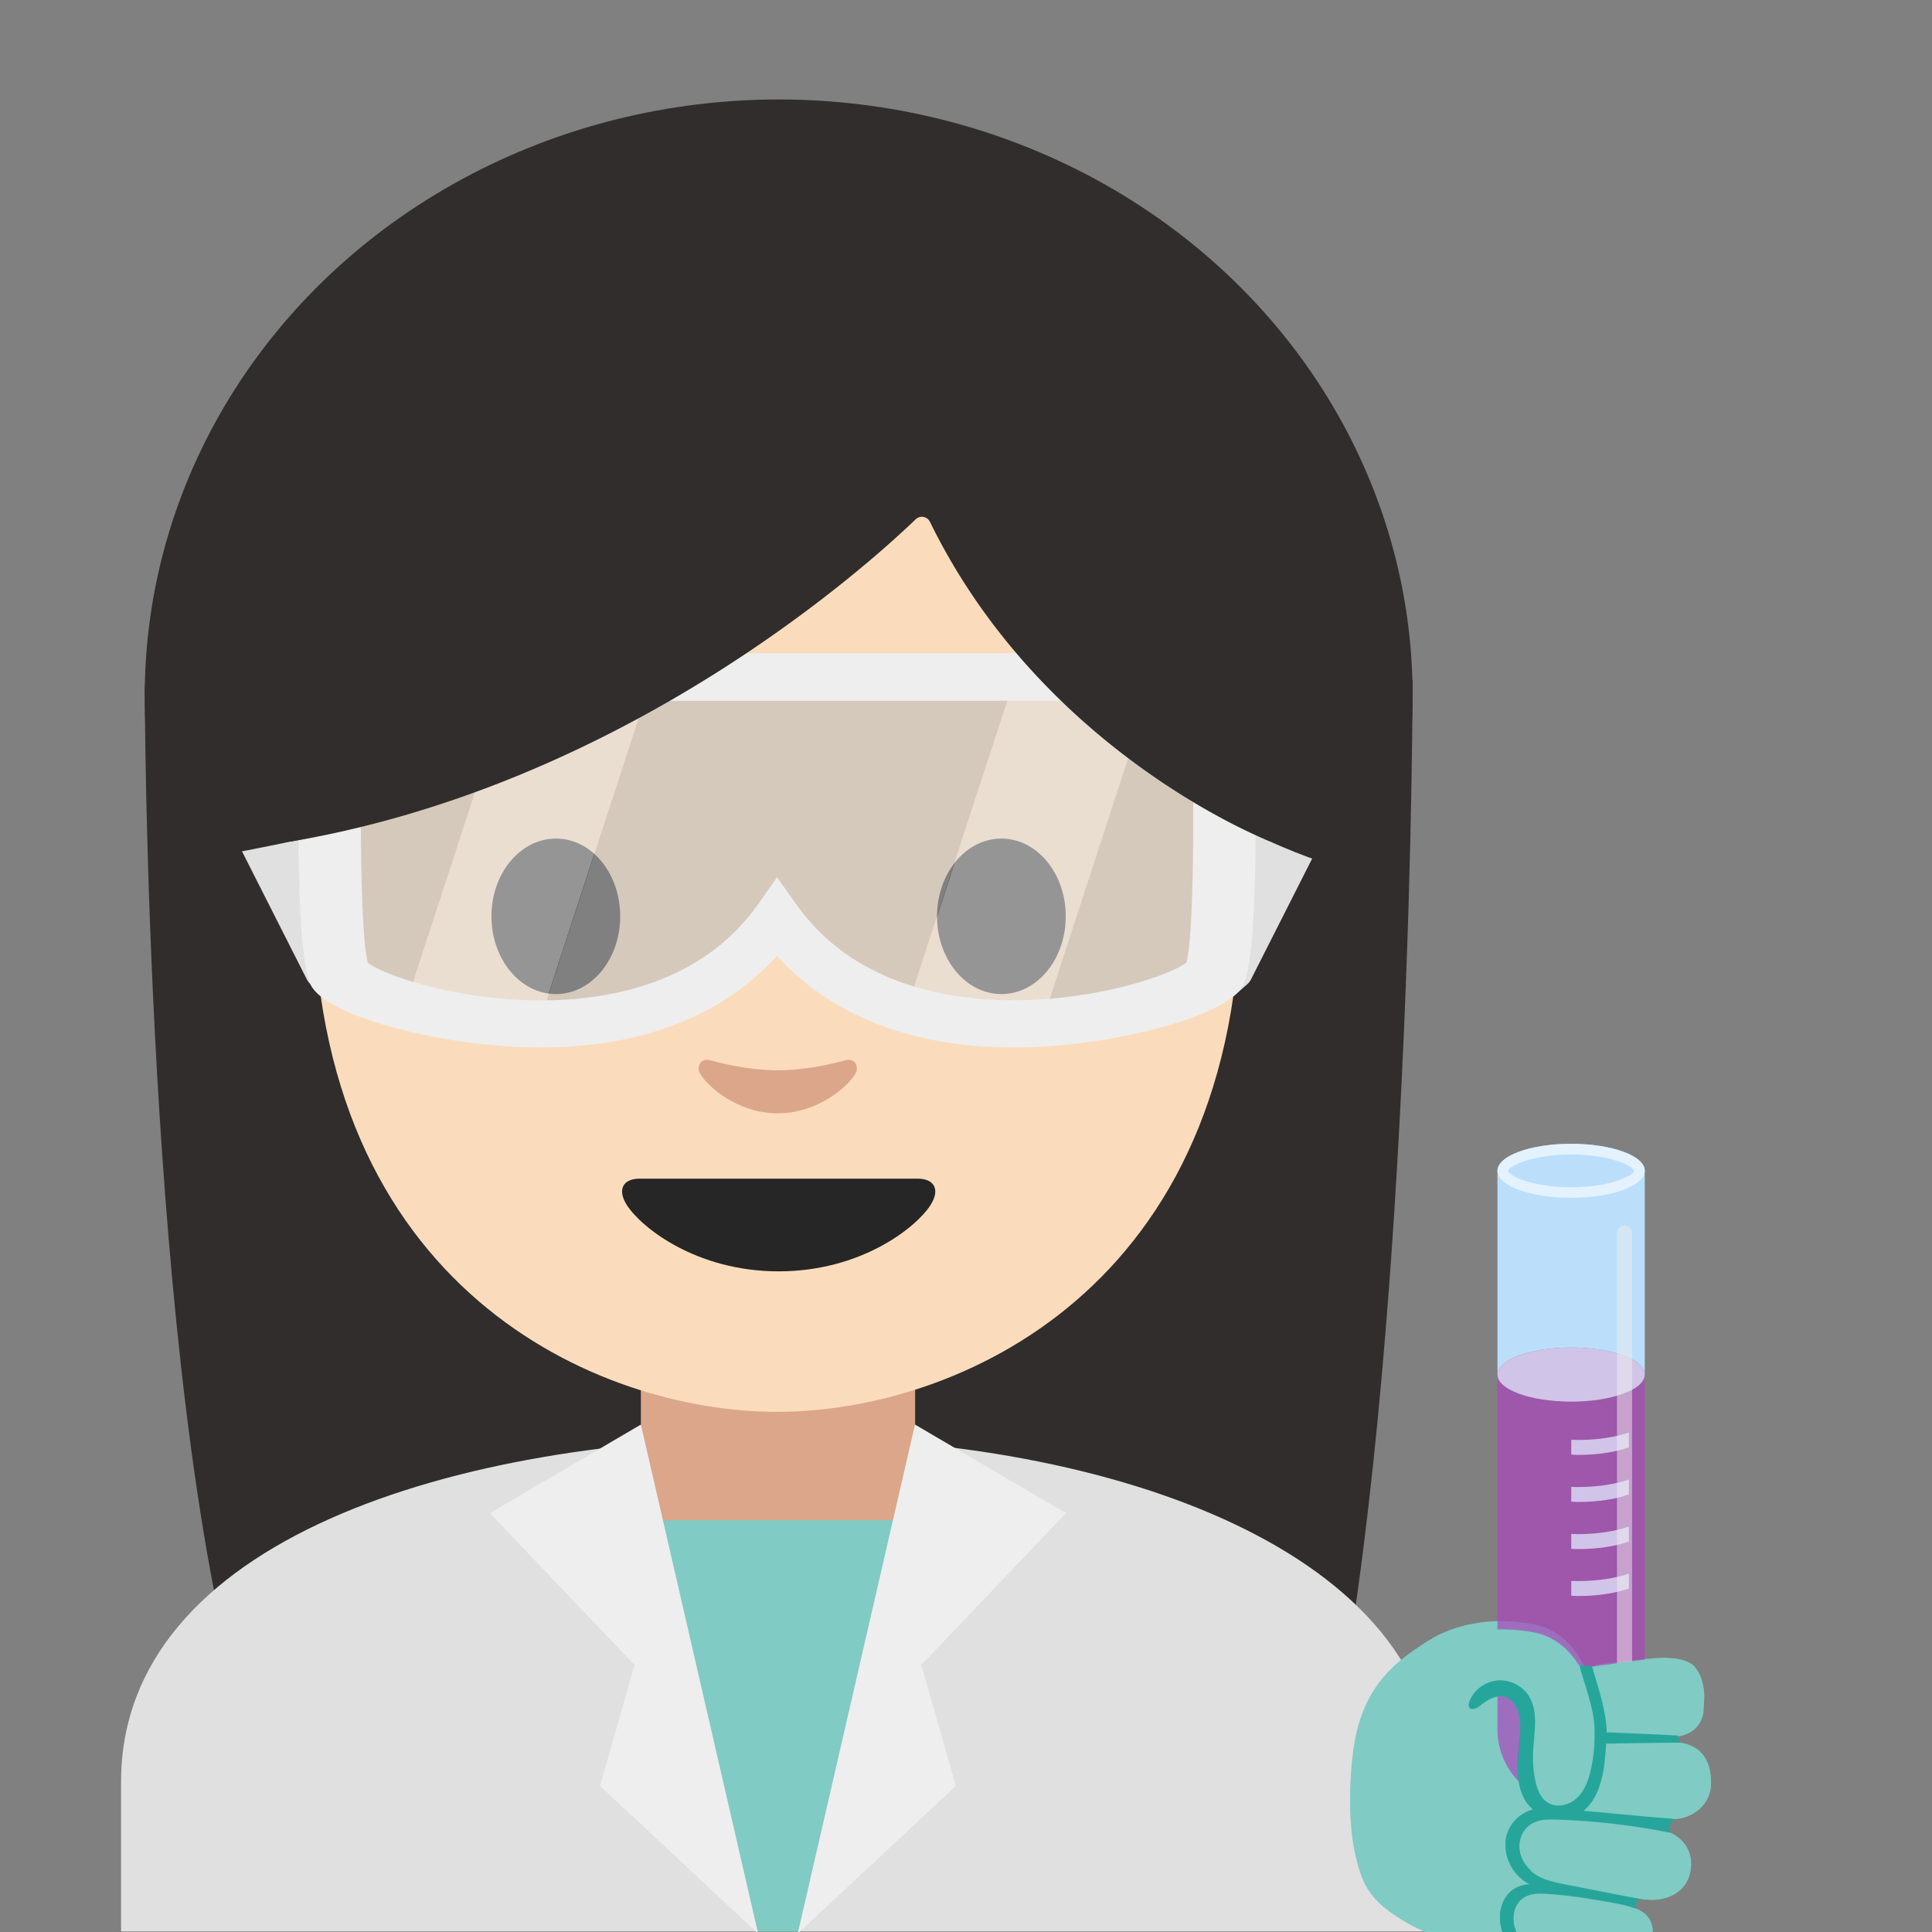 <svg xmlns="http://www.w3.org/2000/svg" xmlns:xlink="http://www.w3.org/1999/xlink" aria-hidden="true" role="img" class="iconify iconify--noto-v1" width="1em" height="1em" preserveAspectRatio="xMidYMid meet" viewBox="0 0 128 128"><rect x="0" y="0" width="128" height="128" fill="#808080" stroke="none"/><path fill="#312d2d" d="M16.1 113.51C9.59 91.17 9.59 45.37 9.59 45.37l84-.33s0 41.49-4.88 68.19l-72.61.28z"></path><ellipse cx="51.59" cy="46.09" fill="#312d2d" rx="42" ry="39.5"></ellipse><path fill="#e0e0e0" d="M8.02 118.07v9.89h87.14v-9.89c0-15.17-21.39-22.87-43.24-22.84c-21.72.02-43.9 6.78-43.9 22.84z"></path><path fill="#dba689" d="M51.54 90.23h-9.08v9.59c0 4.34 3.7 7.86 8.26 7.86h1.65c4.56 0 8.26-3.52 8.26-7.86v-9.59h-9.09z"></path><path fill="#fadcbc" d="M51.48 13.55c-24.35 0-30.72 18.87-30.72 45.39c0 26.51 18.89 34.6 30.72 34.6c11.83 0 30.72-8.09 30.72-34.6s-6.37-45.39-30.72-45.39z"></path><path fill="#262626" d="M60.82 78.09H42.36c-1.06 0-1.51.71-.81 1.78c.98 1.49 4.61 4.36 10.04 4.36s9.06-2.87 10.04-4.36c.7-1.07.24-1.78-.81-1.78zM41.09 60.71c0 2.84-1.9 5.15-4.26 5.15c-2.35 0-4.27-2.3-4.27-5.15c0-2.85 1.91-5.15 4.27-5.15c2.36-.01 4.26 2.3 4.26 5.15m20.99 0c0 2.84 1.9 5.15 4.27 5.15c2.35 0 4.26-2.3 4.26-5.15c0-2.85-1.91-5.15-4.26-5.15c-2.36-.01-4.27 2.3-4.27 5.15"></path><path fill="#dba689" d="M55.99 70.25c-1.57.44-3.2.66-4.46.66s-2.89-.22-4.46-.66c-.67-.19-.94.45-.69.87c.5.88 2.5 2.64 5.15 2.64c2.65 0 4.65-1.77 5.15-2.64c.25-.43-.02-1.06-.69-.87z"></path><path fill="#80cbc4" d="M42.77 100.72H60.2l-7.15 27.24h-2.98z"></path><path fill="#eee" d="m42.46 94.38l-10 5.87l9.58 10.06l-2.29 8.01l10.48 9.79zm18.16 0l10 5.87l-9.58 10.06l2.29 8.01l-10.48 9.79z"></path><path fill="#e0e0e0" d="m21.56 66.07l-.97-.85c-.11-.09-.2-.21-.27-.35l-5.19-10.25v-4.75l5.03-6c.15-.17.33-.29.53-.33l.74-.16l.13 22.69zm60.09 0l.97-.85c.11-.09.2-.21.27-.35l5.19-10.25v-4.75l-5.03-6a.975.975 0 0 0-.53-.33l-.74-.16l-.13 22.69z"></path><path fill="#6ebcc5" d="M69 67.77zm-39.33-.55zm32.61.17c-.36-.07-.71-.14-1.07-.23c.36.08.71.16 1.07.23zm-30.5.17zm-1.08-.15c-.24-.04-.48-.08-.71-.13c.23.04.47.09.71.13zm3.41.37c-.26-.01-.52-.03-.77-.05c.26.02.52.04.77.05zm-1.2-.09c-.24-.02-.48-.05-.72-.07c.24.03.48.05.72.07zm28.25-.55c-.36-.09-.71-.18-1.06-.29c.35.11.71.21 1.06.29zm4.49.65c-.35-.02-.7-.04-1.04-.08c.35.04.69.06 1.04.08zm1.13.04c-.34 0-.69-.01-1.04-.03l1.04.03z"></path><path fill="#bdbdbd" d="M51.97 44.85H43.2l-7.49 22.98c5.68.02 11.94-1.6 15.77-7.01c2.24 3.16 5.31 5.02 8.6 6.02l7.17-21.99H51.97z" opacity=".6"></path><path fill="#6ebcc5" d="M67.89 67.82c-.34.01-.69.01-1.03.01c.35 0 .69 0 1.03-.01z"></path><path fill="#bdbdbd" d="M80.49 44.85h-4l-7.47 22.92c5.69-.35 10.44-2.2 10.94-3.21c1.05-2.09.53-19.71.53-19.71z" opacity=".6"></path><path fill="#6ebcc5" d="M63.4 67.57c-.36-.05-.71-.11-1.07-.18c.36.08.72.13 1.07.18zm1.13.14c-.35-.03-.71-.07-1.06-.12l1.06.12zm-28.88.12zm-6.96-.82z"></path><path fill="#bdbdbd" d="M33.96 44.85H22.47s-.52 17.62.52 19.71c.3.6 2.13 1.51 4.77 2.22c-.3-.08-.59-.16-.87-.25l7.07-21.68z" opacity=".6"></path><path fill="#f9f5ed" d="M35.65 67.83h.06h-.06zm-5.66-.55l-.32-.06l.32.06zm-1.06-.22c-.08-.02-.16-.03-.23-.05c.07.02.15.03.23.05zm-1.04-.25l-.12-.03l.12.03zm3.19.66l-.38-.06c.12.02.25.04.38.06zm2.26.26c-.15-.01-.29-.03-.43-.04c.14.02.29.03.43.04zm-1.15-.11c-.14-.02-.28-.04-.41-.05c.14.01.27.03.41.05zm2.33.19c-.14-.01-.27-.02-.4-.02c.13 0 .26.01.4.02z"></path><path fill="#e0e0e0" d="M33.96 44.85L26.9 66.53c.28.09.57.17.87.25l.12.03c.26.07.53.13.8.2c.08.02.15.04.23.05c.24.05.49.11.74.16c.1.02.21.04.32.06c.23.04.47.09.71.13l.38.06c.23.04.47.07.7.1c.14.02.27.04.41.05c.24.03.48.05.72.07c.14.01.29.03.43.04c.25.02.51.04.77.05c.13.01.27.02.4.02c.38.02.75.03 1.14.03h.06l7.49-22.98h-9.23z" opacity=".6"></path><path fill="#f9f5ed" d="M66.86 67.83h-.08h.08zm2.16-.06H69h.02zm-1.06.05h-.07h.07zm-7.87-.97zm5.65.94c-.03 0-.06 0-.09-.01c.03.01.06.01.09.01zm-4.53-.63c-.02 0-.03-.01-.05-.01c.02 0 .03 0 .05.01zm1.13.24c-.02 0-.04-.01-.06-.01c.02 0 .04 0 .06.01zm2.27.31c-.03 0-.05-.01-.08-.01c.03.01.05.01.08.01zm-1.14-.13c-.02 0-.04-.01-.07-.01c.03.01.05.01.07.01z"></path><path fill="#e0e0e0" d="m67.26 44.85l-7.17 21.99h.01c.35.11.7.2 1.06.29c.02 0 .03.01.05.01c.36.09.71.16 1.07.23c.02 0 .04.01.06.01c.36.07.71.12 1.07.18c.02 0 .04.01.07.01c.35.05.71.09 1.06.12c.03 0 .05.01.08.01c.35.03.7.06 1.04.08c.03 0 .06 0 .09.01c.35.02.69.03 1.04.03h.08c.35 0 .69 0 1.03-.01h.07c.35-.01.7-.02 1.04-.05h.02l7.47-22.92h-9.24z" opacity=".6"></path><path fill="#eee" d="M67.15 69.4c-4.78 0-11.17-1.1-15.67-6.07c-4.5 4.97-10.89 6.07-15.67 6.07c-6.25 0-14.16-2.01-15.22-4.14c-1.1-2.2-.85-15.04-.69-20.46c.02-.85.72-1.52 1.57-1.52h60.02c.85 0 1.54.67 1.57 1.52c.16 5.42.41 18.25-.69 20.46c-1.06 2.13-8.97 4.14-15.22 4.14zM51.48 58.12l1.28 1.8c3.72 5.25 9.88 6.35 14.39 6.35c5.66 0 10.5-1.72 11.45-2.5c.47-1.54.55-9.67.36-17.34H24c-.19 7.64-.1 15.73.37 17.35c.97.79 5.79 2.5 11.45 2.5c4.51 0 10.67-1.1 14.39-6.35l1.27-1.81z"></path><path fill="#312d2d" d="M60.66 34.41c-3.23 3.11-19.29 17.58-41.42 21.35V26.09S28.79 7.14 51.71 7.14s32.47 19.43 32.47 19.43v29.19S69.16 50 61.62 34.59a.594.594 0 0 0-.96-.18z"></path><path fill="#312d2d" d="M21.95 55.19s-7.88 1.69-8.44 1.62l-.12-10.38l6.5-4.56l2.06 13.32zm61.84.4s3.53 1.66 5.22 1.84l.44-11.12l-4.62-3.38l-1.5.56l-1.56 3.56l2.02 8.54z"></path><path fill="#80cbc4" d="M101.85 107.67c1.5.37 2.46 1.43 3.13 2.75c1.67-.3 4.55-.6 5.39-.58c.99.03 2.3.14 2.52 2.17c.14 1.32-.36 2.41-2.05 2.57c-.63.06-1.28.1-1.92.13l.23.74c.59-.01 1.12-.03 1.53-.03c1.71-.02 2.68.89 2.68 2.7c0 1.59-1.37 2.34-2.37 2.4c-.53.03-2.01-.05-3.47-.19l-.15.31l-.06.09c.92.14 1.8.29 2.42.4c1.67.3 2.47 1.41 2.28 2.73c-.23 1.6-1.66 2.04-2.65 2.01c-.74-.02-3.34-.43-5.08-.8l-.34.49c.12.02.25.04.39.06c.02 0 .04.01.07.01l.35.06c.03 0 .05.01.08.01c.14.02.28.05.42.07h.02c.15.02.3.05.45.08c.03 0 .06.01.08.01l.35.06c.05.01.09.02.14.02c.1.02.2.04.29.05l.15.03c.1.02.19.04.28.05l.14.03c.13.03.27.05.39.08c1.53.32 2.11 1.01 1.92 2.22c-.26 1.7-1.97 2.08-2.88 1.99c-.91-.08-3.97-.71-4.97-1.15l-.18-.09l-.35.5c-4.5-.3-7.73-2.18-7.73-2.18c-2.64-1.48-3.08-2.62-3.52-4.43c-.5-2.06-.38-4.5-.36-4.88c.16-4.1 1.07-6.75 4.38-8.95c.8-.53 1.97-1.46 4.56-1.76c1-.1 2.44-.02 3.44.22z"></path><path fill="#26a69a" d="M105.59 114.48s.04-2.06-.61-4.06l.72-.13s.51 1.42.69 3.52c.03.34.04.65.04.95l.64-.04l4.29-.24s-.32.06-.32.54c0 .2.12.33.21.41c-.18-.02-.38-.04-.58-.03l-4.26.11c-.01.12-.01.24-.02.37c-.1 1.74-.51 3.41-1.48 4.05c3.22.38 6.08.57 6.08.57c-.56.23-.32.91-.32.91c-2.17-.59-7.43-.9-7.43-.9c-2.22-.19-2.52 1.31-2.52 1.31c-.41 1.81 1.56 2.64 1.56 2.64c.26.15 2.61.62 4.29.94l1.68.31l.47.09c-.05-.01-.25-.02-.33.31c-.04.16 0 .27.03.34c-.25-.11-.55-.21-.9-.28c-.79-.16-3.18-.55-3.36-.58l-.6-.08c-1.98-.26-2.46.09-2.46.09c-1.1.58-.78 1.98-.78 1.98c.24 1.35 1.73 1.77 1.73 1.77c.57.17 3.59.9 3.59.9l-4.57-.6c-.32-.1-.44-.25-.62-.39c-1.61-1.32-.93-3.11-.93-3.11c.25-.69.77-1 .77-1c.31-.19.67-.29 1.04-.33c-1.87-.99-1.57-2.99-1.57-2.99c.24-1.23 1.13-1.75 1.83-1.97c-.06-.05-.13-.1-.19-.16c0 0-1.2-.79-.76-4.18c.15-1.14.13-1.3.01-2.02c0 0-.43-1.54-1.71-1.05c0 0-.43.11-1.1.64c0 0-.54.42-.53-.24c0-.2.14-.56.41-.87c0 0 .28-.33.97-.52c0 0 1.79-.71 2.68 1.08c.47.94.38 1.56.23 2.52c0 0-.28 3.03.51 4c0 0 .78.89 2.03.34c.02.02 1.71-.91 1.45-4.92z"></path><path fill="#ab47bc" d="M104.09 92.86c-2.7 0-4.88-.8-4.88-1.79v23.52a4.88 4.88 0 0 0 9.76 0V91.07c.01.99-2.18 1.79-4.88 1.79z" opacity=".7"></path><path fill="#bbdefb" d="M104.09 75.78c-2.7 0-4.88.8-4.88 1.79v13.5c0-.99 2.19-1.79 4.88-1.79c2.7 0 4.88.8 4.88 1.79v-13.5c.01-.99-2.18-1.79-4.88-1.79z"></path><ellipse cx="104.09" cy="91.07" fill="#d1c4e9" rx="4.88" ry="1.79"></ellipse><path fill="#e3f2fd" d="M104.09 76.49c2.59 0 4.1.76 4.18 1.08c-.08.33-1.59 1.09-4.18 1.09s-4.1-.76-4.18-1.08c.08-.33 1.59-1.09 4.18-1.09m0-.71c-2.7 0-4.88.8-4.88 1.79s2.19 1.79 4.88 1.79s4.88-.8 4.88-1.79c.01-.99-2.18-1.79-4.88-1.79z"></path><path fill="#d1c4e9" d="M104.56 95.4c-.16 0-.31-.01-.46-.01v.98c.15.01.3.02.46.02c1.31 0 2.49-.19 3.36-.5v-.99c-.87.31-2.05.5-3.36.5zm0 3.12c-.16 0-.31-.01-.46-.01v.98c.15.01.3.02.46.02c1.31 0 2.49-.19 3.36-.5v-.99c-.87.3-2.05.5-3.36.5zm0 3.12c-.16 0-.31-.01-.46-.01v.98c.15.01.3.02.46.02c1.31 0 2.49-.19 3.36-.5v-.99c-.87.3-2.05.5-3.36.5zm0 3.11c-.16 0-.31-.01-.46-.01v.98c.15.01.3.02.46.02c1.31 0 2.49-.19 3.36-.5v-.99c-.87.31-2.05.5-3.36.5z"></path><path fill="#eee" d="M107.63 113.58c-.28 0-.5-.23-.5-.5V81.7c0-.28.23-.5.5-.5c.28 0 .5.23.5.5v31.37c0 .28-.22.51-.5.51z" opacity=".5"></path><path fill="#80cbc4" d="M110.88 120.51h.11c.99-.06 2.36-.81 2.37-2.4c0-1.74-.89-2.64-2.48-2.69l-.07-.37l.52-.03c.88-.21 1.34-.74 1.5-1.42c.06-.1.08-1.24.07-1.37c-.08-1.07-.47-1.57-.47-1.57c-.4-1.02-2.86-.79-2.86-.79l-4.49.6c-.16-.05-.32-.1-.47-.15c-.65-1.02-1.52-1.81-2.77-2.12c-1-.24-2.43-.32-3.44-.2c-2.59.3-3.76 1.23-4.56 1.76c-.17.11-.31.23-.46.35c.91 1.65 2.29 3.38 3.98 3.09c.11-.25.29-.51.37-.6c.36-.39.86-.67 1.39-.73c.83-.1 1.69.31 2.14 1.01c.7 1.08-.11 2.51-.16 3.8c-.02.61.48 1.2.6 1.8c.11.57.33 1.17.82 1.48c.03.02.08.02.11.04c-.03.1-.1.3-.18.56c-.32.02-.63.08-.9.23c-.62.34-.94 1.09-.86 1.78c.06.51.33.98.71 1.33c-.24.78-.44 1.48-.54 1.89c-.69.53-.76 1.66-.28 2.41c.5.79 1.42 1.22 2.33 1.45s1.85.31 2.74.61c-.05-.01-.09-.01-.14-.02c.45.08.83.14 1.07.16c.9.08 2.62-.3 2.88-1.99c.15-.97-.21-1.6-1.14-1.98c-.07-.25-.19-.53-.26-.74c.17.03.35.07.52.1c.33.04.61.07.78.07c.99.03 2.43-.41 2.65-2.01c.15-1.06-.34-1.97-1.4-2.45c-.39-.08-.79-.14-1.18-.21c.16-.26.32-.52.48-.77l.97.09z"></path><path fill="#26a69a" d="M111.32 115.45c-.14-.18-.17-.47-.17-.47h-.03c-.36-.03-4.67-.21-4.67-.21c-.02-1.39-.59-3.05-.98-4.38c-.26-.03-.57 0-.84-.09c.34 1.31.97 2.84 1.01 4.18c.03.9-.03 1.79-.22 2.67c-.15.71-.39 1.43-.91 1.94s-1.37.72-1.98.33c-.49-.31-.7-.91-.82-1.48c-.12-.6-.17-1.21-.14-1.81c.05-1.29.4-2.7-.29-3.78c-.45-.7-1.32-1.11-2.14-1.01c-.53.06-1.03.34-1.39.73c-.17.19-.83 1.13-.15 1.15c.19 0 .36-.13.51-.25c.46-.37 1.04-.71 1.61-.54c.7.21.97 1.06 1 1.79c.04 1-.17 1.99-.17 2.98c0 1 .27 2.07 1.04 2.7c-1.04.23-1.81 1.26-1.84 2.33c-.03 1.07.64 2.09 1.57 2.61c-.87.02-1.63.72-1.86 1.56c-.23.84.03 1.76.56 2.45c.23.3.51.56.85.72c.07.03.15.05.23.07l.32-.46l-.11.15l-.22.31c.23.07.48.11.72.15c.14.02.28.04.43.05c1.09.14 2.18.28 3.27.41c.05.01.09.01.14.02c-.89-.3-1.83-.38-2.74-.61s-1.82-.66-2.33-1.45c-.5-.79-.41-2 .38-2.49c.48-.3 1.07-.28 1.63-.24c.89.06 1.77.17 2.65.31c.24.04.48.08.71.12l.18.03c.05.01.09.02.14.02c.1.02.2.04.29.05l.15.03c.1.02.19.04.28.05l.14.03c.13.03.27.05.39.08c.27.06.49.13.7.2c.06.02.13.03.19.05c-.14-.23.03-.58.29-.62l-.14-.03l-4.89-.96c-.64-.13-1.3-.26-1.85-.59c-.6-.36-1.06-.98-1.15-1.68c-.09-.7.24-1.45.86-1.78c.47-.26 1.03-.25 1.57-.24c2.51.08 5.02.37 7.49.86c.02 0 .05.01.07.01c-.16-.31 0-.75.32-.89c-.04 0-.08-.01-.11-.01c-1.98-.18-3.96-.37-5.94-.55c1.21-1.06 1.39-2.85 1.48-4.45c.01-.01 4.71-.07 4.91-.07z"></path></svg>